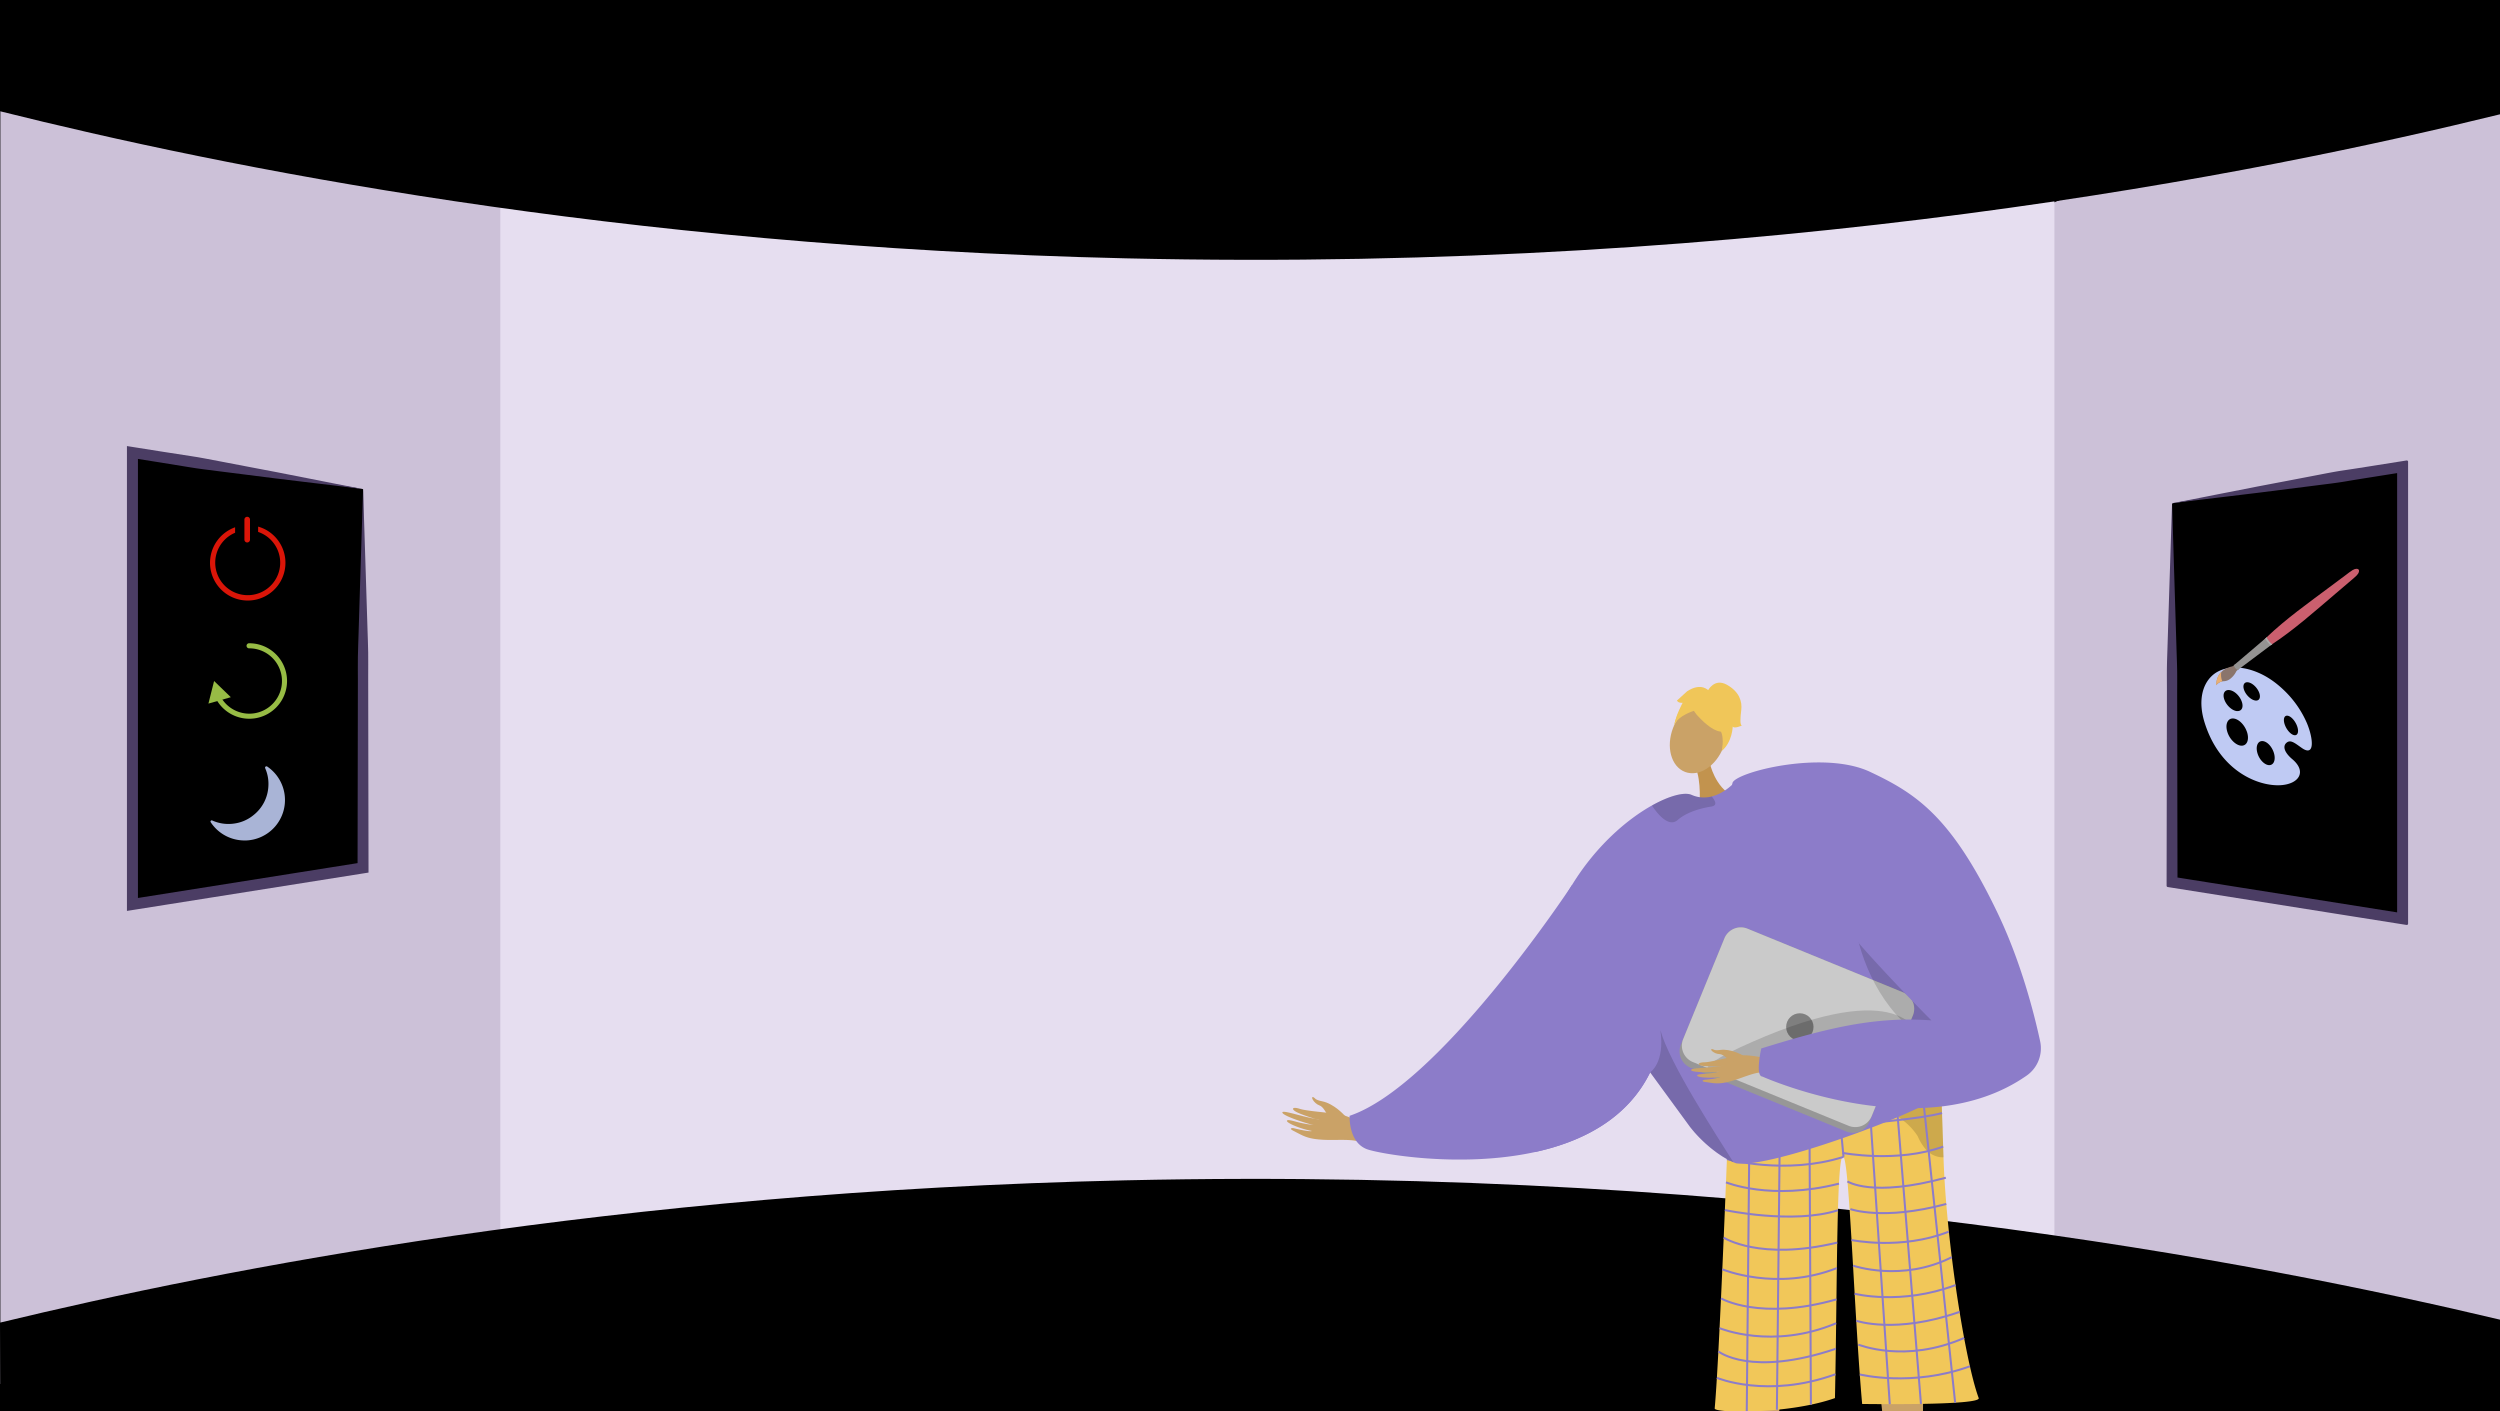 <svg xmlns="http://www.w3.org/2000/svg" xmlns:xlink="http://www.w3.org/1999/xlink" width="1366" height="771" viewBox="0 0 1366 771"><defs><style>.a,.m{fill:none;}.b{fill:#000;}.c{clip-path:url(#a);}.d{fill:#ccc1d8;}.e{fill:#e6def0;}.f,.h{fill:#caa267;}.f{fill-rule:evenodd;}.g{fill:#8c7cc9;}.i{fill:#5e5586;}.j{fill:#f1c759;}.k{opacity:0.3;}.l{opacity:0.5;}.m{stroke:#8c7cc9;stroke-miterlimit:10;stroke-width:1.118px;}.n{fill:#c2934e;}.o{opacity:0.15;}.p{fill:#f0c659;}.q{fill:#979797;}.r{fill:#cacaca;}.s{fill:#7f7f7f;}.t{fill:#5e5587;}.u{fill:#4b3d64;}.v{fill:#bfcaf3;}.w{fill:#cb5f6e;}.x{fill:#8a756c;}.y{fill:#949392;}.z{fill:#adacac;}.aa{fill:#e9af73;}.ab{fill:#97bc45;}.ac{fill:#da1508;}.ad{fill:#a9b4d6;}</style><clipPath id="a"><rect class="a" width="1366" height="771" transform="translate(0 2549.169)"/></clipPath></defs><g transform="translate(0 -2549.169)"><rect class="b" width="1366" height="771" transform="translate(0 2549.169)"/><g class="c"><rect class="b" width="1366" height="771" transform="translate(0 2549.169)"/><path class="d" d="M1366,2558.706v758.464l-242.228-67.586-32.991-6.263,1.636-558.092,30.118-25.56Z"/><path class="d" d="M316.3,2674.641l-16.051,556.371L.2,3305.41V2555.357l298.845,93.571Z"/><path class="e" d="M697.978,2638.241H273.37v617.384h849.165V2638.241Z"/><path class="b" d="M0,2609.949c121.657,30.38,335.7,73.889,615,80.372,352.972,8.2,622.429-47.1,751-78.7v-62.455H0Z"/><path class="b" d="M0,3271.853c121.657-29.39,335.7-71.48,615-77.753,352.972-7.927,622.429,45.568,751,76.133v47.19L.2,3320.169Z"/><path class="f" d="M734.73,3158.724s-5.711-6.514-12.371-7.824c-3.959-.778-3.824-1.777-4.491-2.1-2.214-1.086-.2,3.189,3.136,4.4,2.715.986,4.058,5.749,5.67,6.814s6.485,3.1,7.746,2.5S734.73,3158.724,734.73,3158.724Z"/><path class="f" d="M752.287,3167.618c-1.215-.464-13.9-8.787-20.926-9.728s-17.557-1.668-21.155-2.852c-4.232-1.394-5.384.263-.527,2.349,3.156,1.355,9.647,3.522,11.1,3.641.7.058-3.865-.748-8.816-1.988-5.263-1.319-10.96-3.052-11.262-2.117-.587,1.813,14.535,6.564,17.217,6.966a67.956,67.956,0,0,1-7.067-1.152c-3.182-.7-6.809-1.987-7.558-1.351-1.18,1,6.789,4.511,13.444,5.714.107.221-2.069.471-9.877-1.488-.785-.2-2.815.066-.272,1.371,5.351,2.746,7.45,4.322,15.345,4.894,7.7.557,16.274-.68,21.743,1.407Z"/><path class="g" d="M746.722,3177.027c6.171,2.414,50.977,10.631,92.105,1.6,25.958-5.69,50.441-18.267,62.827-43.509,32.006-65.253-42.783-102.267-42.783-102.267a1.394,1.394,0,0,0-.112.178c-3.241,4.9-72.955,109.489-121.327,125.811C737.432,3158.838,736.66,3173.08,746.722,3177.027Z"/><path class="h" d="M1050.863,3299.959s-1.557,143.9,4.535,145.845c10.935,3.568,53.512,14.654,7.683,15.354-23.279,3.423-22.012-1.953-22.758-6.351-.61-3.594-10.908-131.367-12.723-141.217l-.653-3.539Z"/><path class="h" d="M952.049,3289.823s-10.293,142.989-16.438,144.767c-11.03,3.26-53.9,13.146-8.11,15.133,23.173,4.074,22.058-1.335,22.927-5.711.711-3.575,6.49-30.667,8.582-40.461.468-2.194,17.768-112.969,17.768-112.969Z"/><path class="i" d="M953.436,3435.133c.507-2.024-14.134-3.5-15.98-2.023s-31.666,4.16-32.079,12.878,40.742,6.533,43.65,6.659S952.44,3439.109,953.436,3435.133Z"/><path class="j" d="M944.866,3149.348a9.071,9.071,0,0,0,5.334,1.925c12.075-.8,64.217-4.386,92.321-8.439,9.915-1.43,16.837-2.917,17.951-4.367a1.068,1.068,0,0,1,0,.116c.06,1.563.7,19.463,1.455,42.933,1.492,46.332,11.94,111.976,19.234,131.545,1.574,4.224-63.679,3.233-63.679,3.233-4.274-47.578-6.944-131.522-10.183-135.016-3.94-4.251-3.373,69.739-4.68,131.806-25.042,8.886-65.957,8.318-65.714,5.652C939.793,3287.071,944.866,3149.348,944.866,3149.348Z"/><g class="k"><path d="M993.177,3148.04c-.2,0-.394,0-.585,0C992.592,3148.042,992.8,3148.039,993.177,3148.04Z"/><path class="l" d="M993.177,3148.04c15.622-.1,49.344-5.206,49.344-5.206,9.915-1.43,16.837-2.917,17.951-4.367a1.068,1.068,0,0,1,0,.116c.06,1.563.7,19.463,1.455,42.933a11.351,11.351,0,0,1-1.647-.048,12.742,12.742,0,0,1-8.712-5.128,28.268,28.268,0,0,1-3.767-6.394C1034.342,3148.931,998.186,3148.059,993.177,3148.04Z"/></g><line class="m" x1="1.653" y2="173.186" transform="translate(954.429 3147.249)"/><line class="m" x1="1.787" y2="170.184" transform="translate(970.894 3149.282)"/><line class="m" x2="0.858" y2="168.768" transform="translate(988.617 3147.912)"/><line class="m" x2="3.335" y2="34.687" transform="translate(1003.966 3146.592)"/><line class="m" x2="11.562" y2="171.269" transform="translate(1021.003 3145.126)"/><line class="m" x2="13.954" y2="172.508" transform="translate(1035.654 3143.758)"/><line class="m" x2="18.232" y2="173.138" transform="translate(1050.063 3142.519)"/><path class="m" d="M944.181,3167.408s92.882-3.589,116.948-10.058"/><path class="m" d="M1007.3,3181.278c-31.737,10.115-63.708,1.19-63.708,1.19"/><path class="m" d="M1006.763,3179.118s29.916,5.7,54.977-3.442"/><path class="m" d="M943.085,3195.193s24.375,10.206,61.727.722"/><path class="m" d="M942.464,3210.35s37.251,7.959,61.791.1"/><path class="m" d="M941.831,3225.408s19.732,12.9,62.034,2.715"/><path class="m" d="M941.076,3242.732s29.454,12.3,62.574-.664"/><path class="m" d="M940.354,3258.6s21.183,12.455,63.076.559"/><path class="m" d="M939.571,3274.88s28.794,12.034,63.7-2.692"/><path class="m" d="M938.917,3287.585s17.6,14.237,64.167-1.445"/><path class="m" d="M938.1,3302.013s27.478,11.587,64.768-1.937"/><path class="m" d="M1009.439,3194.683s13.07,9.027,53.763-2.008"/><path class="m" d="M1011.064,3209.82s17.811,6.512,52.385-2.814"/><path class="m" d="M1011.677,3226.724s27.126,5.689,53.076-4.565"/><path class="m" d="M1012.5,3240.714s26.687,9.216,53.969-4.641"/><path class="m" d="M1013.382,3256.076s25.21,6.482,55.111-4.74"/><path class="m" d="M1014.253,3270.828s21.423,7.48,56.471-4.857"/><path class="m" d="M1015.373,3283.85s25.576,10.514,57.832-3.623"/><path class="m" d="M1016.184,3300.179s28.668,7.046,60.182-4.477"/><path class="n" d="M934.212,2965.993s2.732,13.427,12.958,18.251-18.59,5.55-18.59,5.55,1.221-14.007-2.216-21.458S934.212,2965.993,934.212,2965.993Z"/><ellipse class="h" cx="20.081" cy="14.718" rx="20.081" ry="14.718" transform="translate(906.942 2965.638) rotate(-68.921)"/><path class="g" d="M838.827,3178.625c25.958-5.69,50.441-18.267,62.827-43.509.045.067.089.123.134.19.134.168.268.346.4.548a.563.563,0,0,1,.089.123c3.566,4.874,21.073,28.808,21.073,28.82,6.35,8.272,16.053,16.221,23.756,19.418.5.223,1.017.413,1.486.581,18.882,2.952,97.517-26.931,106.885-34.4,4.226-3.365,5.88-19.139,6.215-36.243.425-20.849-1.084-43.711-2.191-48.529-1.878-8.083-39-97.5-97.259-91.848a59.742,59.742,0,0,0-15.159,3.555s-.436.458-1.207,1.14a28.694,28.694,0,0,1-5.265,3.745,22.35,22.35,0,0,1-5.378,2.158,16.482,16.482,0,0,1-10.989-.9c-3.644-1.632-11.738.28-21.564,5.769-13.65,7.613-30.676,22.135-43.812,43.6a1.394,1.394,0,0,0-.112.178,140.445,140.445,0,0,0-18.825,51.682A333.229,333.229,0,0,0,838.827,3178.625Z"/><path class="o" d="M901.657,3135.111c.044.068.1.123.139.191.132.171.268.352.4.547.035.036.058.076.095.123,3.567,4.874,21.064,28.817,21.067,28.828,6.353,8.265,16.054,16.219,23.763,19.412-8.761-13.986-35.075-54.255-39.887-72.209C909.847,3129.912,901.654,3135.1,901.657,3135.111Z"/><path class="o" d="M937.112,2987.253c.424,1.262,0,2.3-2.131,2.632-6.643,1.038-13.8,3.373-18.32,7.336a4.643,4.643,0,0,1-4.36,1.1c-3.938-.96-7.763-6.188-9.362-8.534a1.906,1.906,0,0,1-.255-.542c9.83-5.49,17.916-7.4,21.567-5.762a16.46,16.46,0,0,0,10.986.885A9.043,9.043,0,0,1,937.112,2987.253Z"/><path class="p" d="M926.881,2939.451s18.7,22.346,19.8-1.538C947.439,2921.388,914.3,2923.766,926.881,2939.451Z"/><path class="p" d="M932.277,2935.723s-16.345,2.766-18.113,11.178c0,0,6.178-24.77,19.634-20.266s18.084,7.755,7.275,32.3C941.073,2958.934,944.894,2937.569,932.277,2935.723Z"/><path class="p" d="M933.162,2926.567s3.507-7.108,10.407-3.25,8.421,9.236,7.855,13.81-.728,8.106.315,8.508c0,0-4.335,1.923-4.976.478,0,0-.184,8.546-6,13.378,0,0,2.3-10.009-2.51-13.063S933.162,2926.567,933.162,2926.567Z"/><path class="p" d="M933.854,2926.761s-4.009-5.14-12.039.152l-5.542,5.052s.641,1.445,3.13,1.206c0,0-3.784,6.984-4.386,11.516l7.917-11.353Z"/><path class="q" d="M923.745,3132.588,1008.8,3167.4a9.7,9.7,0,0,0,12.64-5.295l23.756-58.057a2.917,2.917,0,0,0,.148-.419,9.662,9.662,0,0,0-5.449-12.211l-85.06-34.814a9.683,9.683,0,0,0-12.631,5.3l-22.662,55.36-1.1,2.691A9.682,9.682,0,0,0,923.745,3132.588Z"/><path class="r" d="M925,3129.478l85.06,34.814a9.682,9.682,0,0,0,12.63-5.3l22.662-55.361a9.662,9.662,0,0,0-5.449-12.211l-85.06-34.814a9.683,9.683,0,0,0-12.631,5.3l-22.662,55.36A9.664,9.664,0,0,0,925,3129.478Z"/><circle class="s" cx="7.481" cy="7.481" r="7.481" transform="translate(975.945 3102.82)"/><path class="o" d="M1048.014,3114.584s-8.157-32.4-90.655,3.9,70.348,1.164,70.348,1.164Z"/><path class="o" d="M1011.3,3032.847s-2.9,87.485,81.1,99.192l1.8.55L1088.238,3114s-49.341-38.2-49.846-39.415S1011.3,3032.847,1011.3,3032.847Z"/><path class="f" d="M968.916,3128.081c-1.117-.037-13.75-3.256-19.721-2.057s-14.732,3.55-17.986,3.592c-3.829.051-4.3,1.719.227,2.057a59.87,59.87,0,0,0,10.037-.143c.589-.15-3.349.472-7.718.847-4.646.4-9.759.583-9.743,1.427.03,1.637,13.644,1.272,15.936.85a58.427,58.427,0,0,1-6.064,1.038c-2.781.32-6.088.288-6.519,1.014-.679,1.143,6.776,1.769,12.52.887.15.15-1.549.961-8.441,1.551-.693.059-2.268.84.162,1.189,5.116.737,7.261,1.431,13.836-.311,6.412-1.7,13.034-5.1,18.061-4.931Z"/><path class="f" d="M952.166,3125.76s-6.461-3.7-12.239-2.9c-3.434.474-3.6-.376-4.237-.455-2.1-.263.726,2.649,3.779,2.7,2.481.042,4.9,3.537,6.511,3.952s6.134.705,6.992-.132S952.166,3125.76,952.166,3125.76Z"/><path class="g" d="M1021.8,2970.906c25.567,12.029,44.535,24.629,69.712,77.188,12.774,26.666,19.978,54.994,23.234,70.095a18.2,18.2,0,0,1-7.457,18.74c-56.992,39.727-144.341.471-144.341.471-4.023-.266-.589-15.352-.589-15.352,34.841-10.8,61.941-17.72,92.99-15.324-.16-.024-42.673-43.053-50.573-56.068-20.7-34.133-62.043-56.677-58.153-73.639C947.967,2971.151,996.011,2958.772,1021.8,2970.906Z"/><path class="t" d="M1038.429,3442.406c-.45-2.037,17.324-.932,19.126.6s27.947,6.283,28.115,15.009-40.91,5.387-43.819,5.431S1039.313,3446.409,1038.429,3442.406Z"/></g><path class="b" d="M1186.79,2824.779v205.78a.72.72,0,0,0,.6.71l50.4,8,16,2.53,58.21,9.28a.72.72,0,0,0,.82-.6.663.663,0,0,0,0-.11v-245.36a.72.72,0,0,0-.72-.72h-.1l-58.17,9.24-16,2.53-50.4,8A.72.72,0,0,0,1186.79,2824.779Z"/><path class="u" d="M1217.8,2818.079l15.88-3.12,15.76-3,15.67-3c5.23-1,10.44-2.06,15.7-2.83s10.51-1.6,15.76-2.44l15.75-2.5,2.64-.42a.721.721,0,0,1,.82.6.691.691,0,0,1,0,.11v252.37a.72.72,0,0,1-.72.72H1315l-2.64-.42-126-20-1.93-.31a.719.719,0,0,1-.6-.71v-2l.18-104.54c0-4.36-.07-8.75,0-13.09s.26-8.61.38-12.91l.8-25.68,1.61-50.21a.711.711,0,0,1,.58-.68C1197.36,2822.169,1207.47,2820.079,1217.8,2818.079Zm-29.38,58.8.8,26.07c.12,4.33.32,8.68.38,13s0,8.52,0,12.79l.18,100.51a.72.72,0,0,1-1.26.47h0a.72.72,0,0,1,.66-1.17L1311.72,3048a.72.72,0,0,1,.35,1.25l-1.1.94a.719.719,0,0,1-1.18-.55v-243.91a.72.72,0,0,1,1.21-.56l1.1.94a.72.72,0,0,1-.35,1.25l-14.21,2.26c-5.25.83-10.5,1.66-15.74,2.56s-10.53,1.48-15.8,2.17l-15.83,2-15.75,2-15.62,1.89c-10.26,1.25-20.75,2.46-31.34,3.84a.721.721,0,0,0-.63.74Z"/><path class="v" d="M1242.24,2959.929c1.29,3.46.62,6.73-1.72,7.25s-5.54-2.15-6.87-5.92-.27-6.93,2.13-7.15S1240.95,2956.469,1242.24,2959.929Zm-13.47-45c-7.61-2.08-15.35-1-20.15,3.49-5.51,5.13-7.57,14.27-4,25.64,8.32,26.61,29.46,34.91,41.61,34.13,9.93-.64,14.42-7.4,6.2-14.28-4-3.38-5.38-6.84-3.15-8.83s4.46,0,8.32,2.7c7.38,5.26,6.39-5,3-13.25a55.027,55.027,0,0,0-12.42-18c-5.49-5.32-11.76-9.51-19.36-11.59Zm-1.1,33.93c1.38,3.92.42,7.42-2.47,7.73s-6.7-3-8.12-7.31.09-7.61,3-7.54,6.18,3.21,7.57,7.13Zm22.1-8.64c1.8.11,4.05,2.45,5.21,5.3s.8,5.28-.95,5.38-4.29-2.35-5.49-5.41S1247.96,2940.1,1249.77,2940.219Zm-17.46-8.29c-2.24-.28-5.08-2.87-6.12-5.71s.15-4.68,2.42-4.2,4.78,2.94,5.79,5.58.16,4.62-2.09,4.34Zm-9.94,5.79c-2.6-.15-5.83-3-7-6.33s.31-5.55,2.94-5.14,5.44,3.12,6.54,6.16h0c1.15,3.03.15,5.44-2.49,5.29Z"/><path class="w" d="M1236.7,2901.929c1,1.31,2.93.48,4.81-.76,12.11-8,23.47-18.14,34.48-27.5l8.69-7.4c.77-.66,2-1.65,3-2.67,2.66-2.72.94-4.86-2.31-2.88-1.22.74-2.46,1.76-3.28,2.37l-9.15,6.82c-11.57,8.66-24,17.47-34.48,27.5-1.63,1.56-2.87,3.29-1.8,4.52Z"/><path class="x" d="M1223.46,2914.579l-1-1.29h0l-1-1.28c-.42.26-1.22,1.12-1.8,1.28-4.64,1-8.68,4.12-8.66,10.3a5.233,5.233,0,0,1,3.94-2.19,6.1,6.1,0,0,0,3.88-1.5,11.361,11.361,0,0,0,3.06-3.84c.28-.53,1.3-1.12,1.65-1.47Z"/><path class="y" d="M1238.64,2897.309l-17.75,15.1c-.1.09-.19.14-.22.28a3.319,3.319,0,0,0,2,2.52.483.483,0,0,0,.32-.15l18.67-14c-.54.43-3.57-3.35-3-3.78Z"/><path class="z" d="M1237.82,2897.979c0,.76,2.23,3.61,3,3.73l.82-.61c-.54.43-3.57-3.35-3-3.78l-.78.67Z"/><path class="aa" d="M1213.73,2916.279a9.828,9.828,0,0,0-2.79,7.31,5,5,0,0,1,3.31-2.08,7.3,7.3,0,0,0-.31-1,9.294,9.294,0,0,1-.21-4.22Z"/><path class="b" d="M198.39,2816.419v207l-51,8.1-16,2.53-59,9.37v-247l59,9.37,16,2.53Z"/><path class="u" d="M198.39,2816.419l1.61,50.75.8,25.68c.12,4.3.32,8.57.38,12.91s0,8.73,0,13.09l.18,104.54v2.56l-2.53.4-126,20-3.47.55v-254l3.47.55,15.75,2.5c5.25.84,10.5,1.67,15.76,2.44s10.47,1.86,15.7,2.83l15.67,3,15.76,3,15.88,3.12C177.91,2812.4,188.2,2814.5,198.39,2816.419Zm0,0c-10.81-1.42-21.51-2.65-32-3.92l-15.62-1.89-15.75-2-15.83-2c-5.27-.69-10.56-1.27-15.8-2.17s-10.49-1.74-15.74-2.56l-15.75-2.5,3.47-3v247l-3.47-3,126-20-2.53,3,.18-102.46c0-4.27-.07-8.5,0-12.79s.26-8.64.38-13l.8-26.07Z"/><path class="ab" d="M136.22,2941.889a20.578,20.578,0,0,1-18.29-11.08,1.39,1.39,0,0,1,2.408-1.389c.018.032.036.065.052.1a17.85,17.85,0,1,0,15.83-26.1,1.39,1.39,0,1,1-.236-2.77,1.587,1.587,0,0,1,.236,0,20.62,20.62,0,0,1,0,41.24Z"/><path class="ab" d="M126.12,2930.119l-9.14-8.85-3.1,12.34Z"/><path class="ac" d="M143.81,2837.909a20.767,20.767,0,0,0-2.77-1v2.9a17.457,17.457,0,0,1,2.77,1.21,17.749,17.749,0,1,1-15.35-.75v-3a20.4,20.4,0,0,0-2.77,1.23,20.61,20.61,0,1,0,18.12-.6Z"/><path class="ac" d="M135.08,2845.579a1.53,1.53,0,0,1-1.53-1.53v-11.1a1.53,1.53,0,0,1,3.05,0v11.1A1.53,1.53,0,0,1,135.08,2845.579Z"/><path class="ad" d="M115.13,2998.439c.36.53.72,1.06,1.13,1.56a22,22,0,0,0,14.19,8.17c.52.08,1,.13,1.56.17s1.09.05,1.64.08a22.11,22.11,0,0,0,12.45-40.35.772.772,0,0,0-.9-.08.712.712,0,0,0-.36.73,1.426,1.426,0,0,0,.12.36,21.089,21.089,0,0,1,1.69,9.56,21.438,21.438,0,0,1-8.25,16,20.992,20.992,0,0,1-10.55,4.53,21.532,21.532,0,0,1-11.7-1.61l-.22-.1a.651.651,0,0,0-.76.2A.61.61,0,0,0,115.13,2998.439Z"/></g></svg>